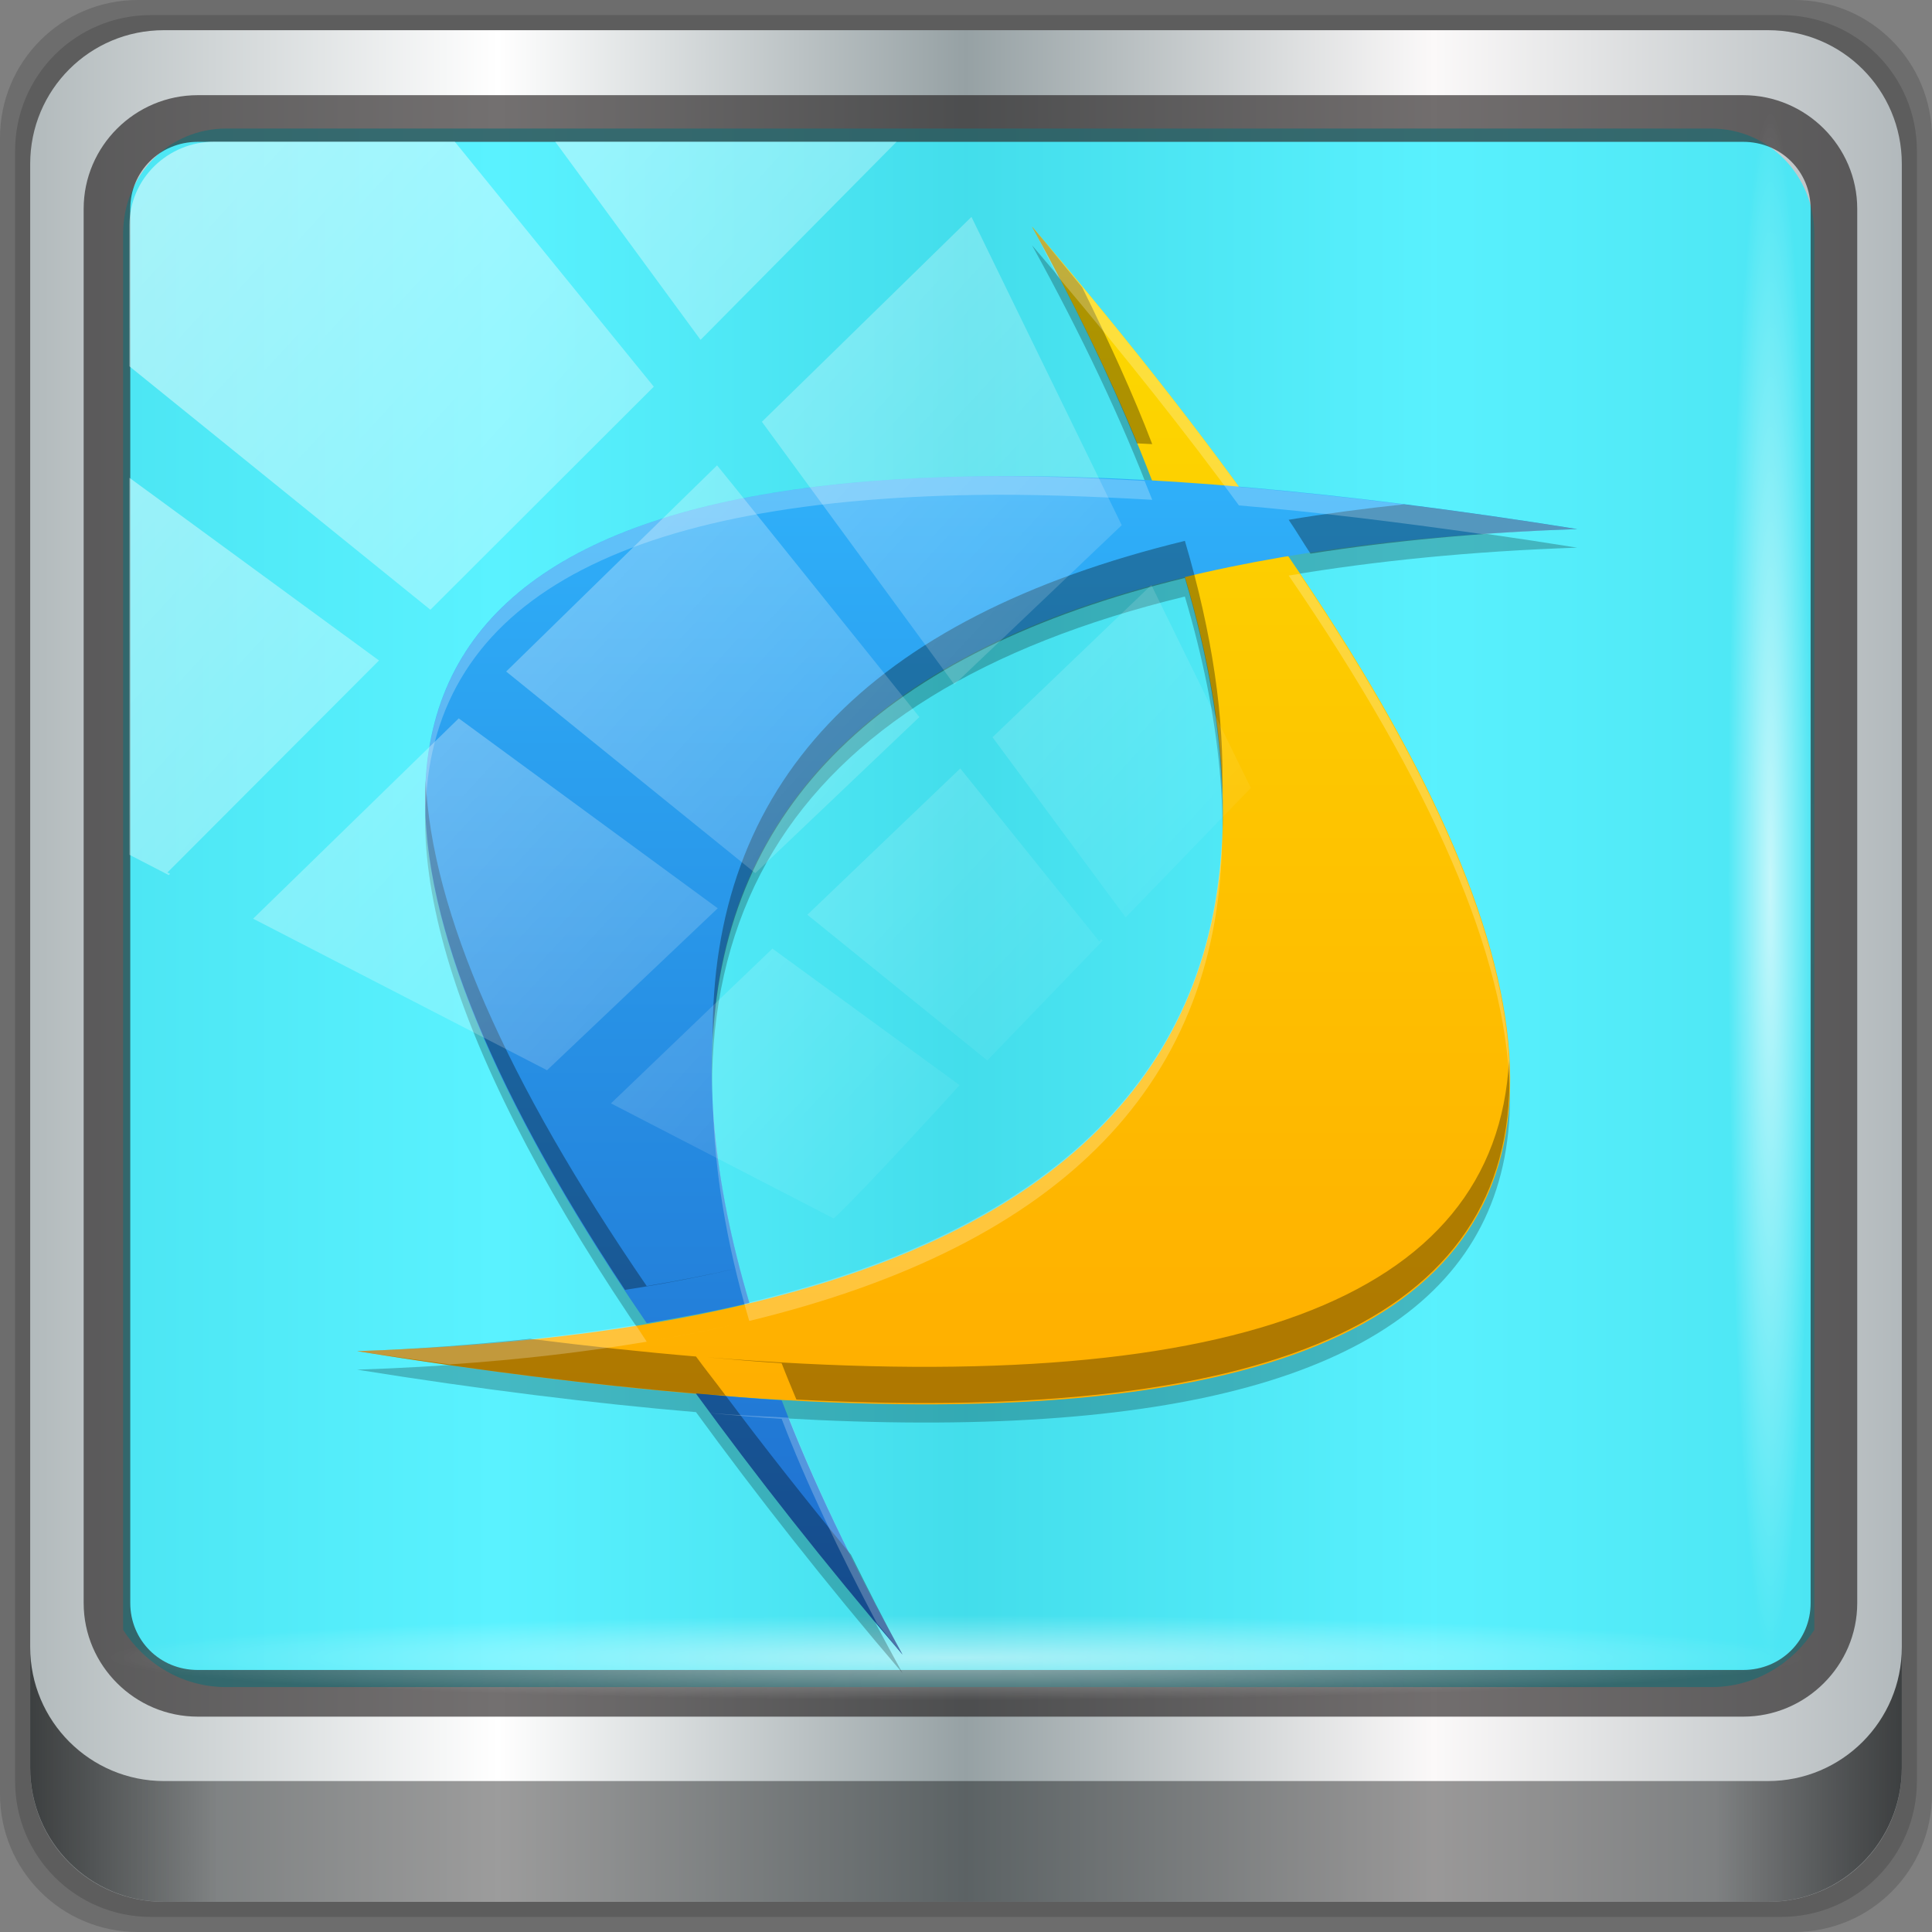 <?xml version="1.0" encoding="UTF-8" standalone="no"?>
<!-- Created with Inkscape (http://www.inkscape.org/) -->

<svg
   xmlns:dc="http://purl.org/dc/elements/1.1/"
   xmlns:cc="http://creativecommons.org/ns#"
   xmlns:rdf="http://www.w3.org/1999/02/22-rdf-syntax-ns#"
   xmlns:svg="http://www.w3.org/2000/svg"
   xmlns="http://www.w3.org/2000/svg"
   xmlns:xlink="http://www.w3.org/1999/xlink"
   xmlns:sodipodi="http://sodipodi.sourceforge.net/DTD/sodipodi-0.dtd"
   xmlns:inkscape="http://www.inkscape.org/namespaces/inkscape"
   width="96"
   height="96"
   viewBox="0 0 96 96"
   version="1.1"
   id="svg1072"
   inkscape:version="0.92.1 r15371"
   sodipodi:docname="cxmenu-cxoffice-0-cxreset.svg">
  <rect x="0" y="0" width="96" height="96" fill="#808080" stroke="none"/>
  <defs
     id="defs1066">
    <linearGradient
       y2="47"
       x2="90"
       y1="47"
       x1="6"
       gradientTransform="matrix(1.107,0,0,1.107,-4.994,-3.621)"
       gradientUnits="userSpaceOnUse"
       id="linearGradient4071"
       xlink:href="#linearGradient6139-0"
       inkscape:collect="always" />
    <linearGradient
       id="linearGradient6139-0">
      <stop
         style="stop-color:#b2babc;stop-opacity:1"
         offset="0"
         id="stop6141-2" />
      <stop
         id="stop6151-0"
         offset="0.25"
         style="stop-color:#ffffff;stop-opacity:1;" />
      <stop
         id="stop6147-1"
         offset="0.5"
         style="stop-color:#96a1a4;stop-opacity:1" />
      <stop
         style="stop-color:#fbf9f9;stop-opacity:1;"
         offset="0.75"
         id="stop6149-4" />
      <stop
         style="stop-color:#b2b9bc;stop-opacity:1"
         offset="1"
         id="stop6143-4" />
    </linearGradient>
    <linearGradient
       gradientUnits="userSpaceOnUse"
       y2="88.172"
       x2="94.5"
       y1="88.172"
       x1="1.5"
       id="linearGradient4129"
       xlink:href="#linearGradient3832-0-6-1-1"
       inkscape:collect="always"
       gradientTransform="translate(0.149,0.415)" />
    <linearGradient
       id="linearGradient3832-0-6-1-1">
      <stop
         id="stop3834-6-3-7-1"
         offset="0"
         style="stop-color:#000000;stop-opacity:1;" />
      <stop
         style="stop-color:#000000;stop-opacity:0.588;"
         offset="0.1"
         id="stop3872-2-4" />
      <stop
         id="stop3844-6-2-7-6"
         offset="0.9"
         style="stop-color:#000000;stop-opacity:0.588;" />
      <stop
         id="stop3836-5-0-2-9"
         offset="1"
         style="stop-color:#000000;stop-opacity:1;" />
    </linearGradient>
    <radialGradient
       r="43.199"
       fy="44.893"
       fx="13.948"
       cy="44.893"
       cx="13.948"
       gradientTransform="matrix(0.975,0,0,0.049,34.048,80.582)"
       gradientUnits="userSpaceOnUse"
       id="radialGradient7462"
       xlink:href="#linearGradient3737"
       inkscape:collect="always" />
    <linearGradient
       id="linearGradient3737">
      <stop
         id="stop3739"
         style="stop-color:#ffffff;stop-opacity:1"
         offset="0" />
      <stop
         id="stop3741"
         style="stop-color:#ffffff;stop-opacity:0"
         offset="1" />
    </linearGradient>
    <radialGradient
       r="43.199"
       fy="44.893"
       fx="13.948"
       cy="44.893"
       cx="13.948"
       gradientTransform="matrix(0.888,0,0,0.049,31.96,-90.317)"
       gradientUnits="userSpaceOnUse"
       id="radialGradient7464"
       xlink:href="#linearGradient3737"
       inkscape:collect="always" />
    <linearGradient
       y2="14.514"
       x2="50.528"
       y1="-28.642"
       x1="2.771"
       gradientUnits="userSpaceOnUse"
       id="linearGradient4767"
       xlink:href="#linearGradient3737"
       inkscape:collect="always" />
    <clipPath
       clipPathUnits="userSpaceOnUse"
       id="clipPath4156-4-1">
      <path
         style="opacity:0.6;fill:#ffffff;fill-opacity:1;stroke:none"
         d="m 27.046,-55.695 -14.214,13.321 h 0.061 l 15.653,21.771 10.231,-10.546 C 38.562,-32.302 27.468,-54.819 27.046,-55.695 Z M 9.647,-39.383 -5.241,-25.321 15.988,-7.806 26.372,-18.383 Z m 31.491,12.951 -9.741,9.714 8.945,12.458 7.781,-7.555 z m -49.84,4.379 -13.754,12.982 26.283,13.846 0.061,-0.062 -0.123,-0.062 L 13.599,-5.401 -8.702,-22.053 Z m 38.015,7.401 -9.803,9.775 11.579,9.559 7.628,-7.401 -8.669,-11.009 z m 20.187,5.674 -7.383,7.216 6.188,8.542 5.82,-6.137 z m -32.195,6.322 -9.557,9.498 13.662,7.185 7.934,-7.678 z m 23.312,2.374 -7.107,6.938 8.363,6.907 5.361,-5.674 -0.061,-0.092 -0.092,0.123 -6.464,-8.203 z m -8.73,8.542 -7.505,7.339 10.354,5.458 c 1.397,-1.321 5.675,-6.123 5.851,-6.322 z"
         id="path4158-0-8"
         inkscape:connector-curvature="0" />
    </clipPath>
    <linearGradient
       gradientUnits="userSpaceOnUse"
       y2="508.061"
       x2="419.088"
       y1="533.991"
       x1="419.088"
       id="linearGradient4273-6"
       xlink:href="#linearGradient859-0"
       inkscape:collect="always" />
    <linearGradient
       inkscape:collect="always"
       id="linearGradient859-0">
      <stop
         style="stop-color:#ffae00;stop-opacity:1"
         offset="0"
         id="stop861-3" />
      <stop
         style="stop-color:#fcdb00;stop-opacity:1"
         offset="1"
         id="stop863-8" />
    </linearGradient>
    <linearGradient
       gradientUnits="userSpaceOnUse"
       y2="514.123"
       x2="414.542"
       y1="539.211"
       x1="414.542"
       id="linearGradient4265-8"
       xlink:href="#linearGradient5261-6"
       inkscape:collect="always" />
    <linearGradient
       inkscape:collect="always"
       id="linearGradient5261-6">
      <stop
         style="stop-color:#1e6ccd;stop-opacity:1"
         offset="0"
         id="stop5263-4" />
      <stop
         style="stop-color:#2faff9;stop-opacity:1"
         offset="1"
         id="stop5265-9" />
    </linearGradient>
  </defs>
  <sodipodi:namedview
     id="base"
     pagecolor="#ffffff"
     bordercolor="#666666"
     borderopacity="1.0"
     inkscape:pageopacity="0.0"
     inkscape:pageshadow="2"
     inkscape:zoom="2.6260002"
     inkscape:cx="-7.3107144"
     inkscape:cy="46.080234"
     inkscape:document-units="px"
     inkscape:current-layer="g2574"
     showgrid="false"
     inkscape:showpageshadow="false"
     units="px"
     inkscape:lockguides="true"
     inkscape:window-width="1280"
     inkscape:window-height="972"
     inkscape:window-x="0"
     inkscape:window-y="26"
     inkscape:window-maximized="1">
    <sodipodi:guide
       position="0,0"
       orientation="0,96"
       id="guide1621"
       inkscape:locked="true" />
    <sodipodi:guide
       position="96,0"
       orientation="-96,0"
       id="guide1623"
       inkscape:locked="true" />
    <sodipodi:guide
       position="96,96"
       orientation="0,-96"
       id="guide1625"
       inkscape:locked="true" />
    <sodipodi:guide
       position="0,96"
       orientation="96,0"
       id="guide1627"
       inkscape:locked="true" />
  </sodipodi:namedview>
  <g
     inkscape:label="Livello 1"
     inkscape:groupmode="layer"
     id="layer1"
     transform="translate(0,-1026.52)">
    <g
       transform="translate(-0.149,1026.105)"
       style="display:inline"
       id="g2574">
      <path
         inkscape:connector-curvature="0"
         id="path3288"
         d="M 89.292,0.415 H 7.006 c -3.799,0 -6.857,3.058 -6.857,6.857 V 89.558 c 0,3.799 3.058,6.857 6.857,6.857 H 89.292 c 3.799,0 6.857,-3.058 6.857,-6.857 V 7.272 c 0,-3.799 -3.058,-6.857 -6.857,-6.857 z"
         style="display:inline;opacity:0.15;fill:#000000;fill-opacity:1;fill-rule:nonzero;stroke:none" />
      <path
         style="display:inline;opacity:0.15;fill:#000000;fill-opacity:1;fill-rule:nonzero;stroke:none"
         d="M 88.649,1.165 H 7.649 c -3.739,0 -6.75,3.01 -6.75,6.75 V 88.915 c 0,3.74 3.011,6.75 6.75,6.75 H 88.649 c 3.74,0 6.75,-3.01 6.75,-6.75 V 7.915 c 0,-3.739 -3.01,-6.75 -6.75,-6.75 z"
         id="path4085"
         inkscape:connector-curvature="0" />
      <path
         inkscape:connector-curvature="0"
         id="rect4251-1"
         d="M 88.006,1.915 H 8.292 c -3.68,0 -6.643,2.963 -6.643,6.643 V 88.272 c 0,3.68 2.963,6.643 6.643,6.643 H 88.006 c 3.68,0 6.643,-2.963 6.643,-6.643 V 8.558 c 0,-3.68 -2.963,-6.643 -6.643,-6.643 z"
         style="display:inline;fill:url(#linearGradient4071);fill-opacity:1;fill-rule:nonzero;stroke:none" />
      <path
         sodipodi:nodetypes="sscccsccscccsss"
         inkscape:connector-curvature="0"
         id="path3400-6"
         d="m 11.39,6.802 c -2.856,0 -5.124,2.315 -5.124,5.23 v 21.674 7.323 40.373 c 1.097,1.704 2.969,2.844 5.124,2.844 h 4.099 65.589 4.099 c 2.155,0 4.027,-1.14 5.124,-2.844 V 41.029 33.706 12.033 c 0,-2.916 -2.268,-5.23 -5.124,-5.23 z"
         style="display:inline;opacity:0.779;fill:#2ceeff;fill-opacity:1;fill-rule:nonzero;stroke:none;stroke-width:1.035" />
      <path
         style="color:#000000;font-style:normal;font-variant:normal;font-weight:normal;font-stretch:normal;font-size:medium;line-height:normal;font-family:Sans;-inkscape-font-specification:Sans;text-indent:0;text-align:start;text-decoration:none;text-decoration-line:none;letter-spacing:normal;word-spacing:normal;text-transform:none;writing-mode:lr-tb;direction:ltr;baseline-shift:baseline;text-anchor:start;display:inline;overflow:visible;visibility:visible;fill:#241f1f;fill-opacity:0.633;stroke:none;stroke-width:2.376;marker:none;enable-background:accumulate"
         d="m 9.974,5.144 c -3.117,0 -5.668,2.54 -5.668,5.646 v 69.278 c 0,3.106 2.551,5.646 5.668,5.646 H 86.766 c 3.117,0 5.668,-2.54 5.668,-5.646 V 10.79 c 0,-3.106 -2.551,-5.646 -5.668,-5.646 z m 0,2.319 H 86.766 c 1.888,0 3.352,1.48 3.352,3.327 v 69.278 c 0,1.846 -1.464,3.327 -3.352,3.327 H 9.974 c -1.888,0 -3.352,-1.48 -3.352,-3.327 V 10.79 c 0,-1.846 1.464,-3.327 3.352,-3.327 z"
         id="path4989"
         inkscape:connector-curvature="0" />
      <path
         id="path4118"
         d="m 1.649,82.259 v 6 c 0,3.68 2.976,6.656 6.656,6.656 H 87.993 c 3.68,0 6.656,-2.976 6.656,-6.656 v -6 c 0,3.68 -2.976,6.656 -6.656,6.656 H 8.305 c -3.68,0 -6.656,-2.976 -6.656,-6.656 z"
         style="display:inline;opacity:0.658;fill:url(#linearGradient4129);fill-opacity:1;fill-rule:nonzero;stroke:none"
         inkscape:connector-curvature="0" />
      <rect
         ry="4.25"
         rx="0"
         y="80.665"
         x="5.524"
         height="4.25"
         width="84.25"
         id="rect4131"
         style="opacity:0.55;fill:url(#radialGradient7462);fill-opacity:1;stroke:none" />
      <rect
         transform="rotate(90)"
         style="opacity:0.669;fill:url(#radialGradient7464);fill-opacity:1;stroke:none"
         id="rect4141"
         width="76.75"
         height="4.25"
         x="5.975"
         y="-90.234"
         rx="0"
         ry="4.25" />
      <g
         transform="matrix(2.394,0,0,2.304,-929.91,-1159.681)"
         id="g992">
        <path
           inkscape:connector-curvature="0"
           id="path4129"
           d="m 409.913,508.797 c 1.036,1.949 1.868,3.78 2.498,5.494 -1.295,-0.077 -2.537,-0.124 -3.664,-0.105 -12.466,0.21 -14.72,6.3 -6.828,18.264 0.744,-0.13 1.457,-0.267 2.131,-0.438 -2.363,-8.309 0.666,-13.517 9.039,-15.633 3.017,10.606 -2.705,16.167 -17.18,16.674 2.55,0.424 4.891,0.727 7.033,0.916 1.233,1.757 2.649,3.638 4.287,5.629 -1.034,-1.944 -1.88,-3.774 -2.51,-5.484 -0.497,-0.03 -1.016,-0.08 -1.539,-0.127 16.931,1.432 20.958,-4.584 12.062,-18.062 1.801,-0.313 3.781,-0.522 5.99,-0.6 -2.545,-0.423 -4.88,-0.724 -7.021,-0.912 -1.232,-1.756 -2.662,-3.626 -4.299,-5.615 z"
           style="fill:#000000;fill-opacity:0.235" />
        <path
           id="path4079"
           d="m 409.914,508.398 c 16.893,20.534 12.225,28.619 -14.004,24.256 17.605,-0.616 22.273,-8.702 14.004,-24.256 z"
           style="fill:url(#linearGradient4273-6);fill-opacity:1"
           inkscape:connector-curvature="0" />
        <path
           id="path4081"
           d="m 408.746,513.786 c -12.466,0.21 -14.718,6.3 -6.827,18.264 0.744,-0.13 1.456,-0.267 2.13,-0.438 -3.015,-10.604 2.71,-16.181 17.184,-16.688 -4.918,-0.818 -9.085,-1.195 -12.487,-1.138 z m -5.806,19.781 c 1.233,1.758 2.65,3.639 4.289,5.631 -1.034,-1.944 -1.88,-3.774 -2.509,-5.485 -0.574,-0.034 -1.172,-0.092 -1.78,-0.146 z"
           style="fill:url(#linearGradient4265-8);fill-opacity:1"
           inkscape:connector-curvature="0" />
        <path
           id="path4138"
           transform="translate(384.571,499.798)"
           d="m 25.342,8.6 c 0.874,1.645 1.595,3.2 2.18,4.678 0.108,0.006 0.21,0.009 0.318,0.016 -0.395,-1.075 -0.898,-2.213 -1.453,-3.381 -0.35,-0.439 -0.674,-0.861 -1.045,-1.312 z m 7.725,5.992 c -0.83,0.093 -1.632,0.201 -2.395,0.334 0.166,0.252 0.296,0.484 0.453,0.73 1.681,-0.272 3.509,-0.458 5.537,-0.529 -1.25,-0.208 -2.446,-0.385 -3.596,-0.535 z m -4.549,0.789 c -6.596,1.667 -9.859,5.262 -9.799,10.771 0.252,-5.062 3.524,-8.385 9.799,-9.971 0.478,1.681 0.734,3.234 0.773,4.662 0.053,-1.642 -0.204,-3.462 -0.773,-5.463 z m -15.758,5.174 c -0.15,2.776 1.247,6.445 4.137,10.979 0.832,-0.133 1.617,-0.293 2.365,-0.475 -0.612,0.147 -1.246,0.276 -1.914,0.393 -2.931,-4.443 -4.459,-8.074 -4.588,-10.896 z m 22.486,6.027 c -0.263,5.186 -5.804,7.322 -16.637,6.406 0.523,0.047 1.042,0.097 1.539,0.127 0.095,0.257 0.202,0.523 0.307,0.785 10.104,0.547 15.054,-1.881 14.791,-7.318 z m -20.316,6.008 c -1.138,0.123 -2.318,0.221 -3.592,0.266 2.55,0.424 4.891,0.727 7.033,0.916 1.233,1.757 2.649,3.638 4.287,5.629 -0.393,-0.74 -0.733,-1.448 -1.07,-2.154 -0.939,-1.185 -1.807,-2.329 -2.596,-3.426 -0.129,-0.012 -0.253,-0.02 -0.383,-0.031 0.132,0.011 0.247,0.013 0.377,0.023 -0.199,-0.277 -0.425,-0.571 -0.615,-0.842 -1.094,-0.096 -2.243,-0.224 -3.441,-0.381 z"
           style="fill:#000000;fill-opacity:0.314"
           inkscape:connector-curvature="0" />
        <path
           id="path4073"
           d="m 25.342,8.6 c 0.193,0.363 0.343,0.702 0.521,1.057 1.41,1.74 2.685,3.402 3.777,4.959 1.571,0.138 3.284,0.358 5.07,0.621 0.632,-0.047 1.278,-0.086 1.951,-0.109 -2.545,-0.423 -4.881,-0.724 -7.021,-0.912 -1.232,-1.756 -2.662,-3.626 -4.299,-5.615 z m -1.166,5.389 c -7.806,0.131 -11.606,2.569 -11.42,7.311 0.042,-4.476 3.839,-6.783 11.42,-6.91 1.127,-0.019 2.369,0.029 3.664,0.105 -0.049,-0.134 -0.107,-0.273 -0.158,-0.408 -1.237,-0.071 -2.425,-0.116 -3.506,-0.098 z m 6.723,2.104 c -0.074,0.012 -0.153,0.022 -0.227,0.035 2.989,4.529 4.512,8.21 4.584,11.055 0.068,-2.819 -1.393,-6.52 -4.357,-11.09 z m -1.605,5.537 c -0.161,5.188 -3.45,8.57 -9.818,10.174 -0.441,-1.553 -0.692,-2.998 -0.756,-4.334 0.028,1.449 0.27,3.022 0.756,4.734 6.529,-1.644 9.814,-5.163 9.818,-10.574 z M 19.223,32.268 c -0.598,0.143 -1.214,0.269 -1.865,0.383 0.647,-0.113 1.271,-0.239 1.865,-0.383 z m -2.102,0.023 c -1.747,0.292 -3.659,0.49 -5.783,0.564 0.668,0.111 1.284,0.192 1.924,0.287 1.464,-0.104 2.823,-0.27 4.086,-0.49 -0.082,-0.124 -0.147,-0.238 -0.227,-0.361 z m 1.559,1.902 c 5.09e-4,7.18e-4 0.001,0.001 0.002,0.002 0.498,0.045 0.993,0.093 1.467,0.121 0.509,1.385 1.196,2.868 1.975,4.406 0.185,0.229 0.344,0.445 0.535,0.678 -0.959,-1.805 -1.75,-3.506 -2.363,-5.109 -0.535,-0.03 -1.051,-0.051 -1.615,-0.098 z"
           style="fill:#ffffff;fill-opacity:0.235"
           inkscape:connector-curvature="0"
           transform="translate(384.571,499.798)" />
      </g>
      <rect
         clip-path="url(#clipPath4156-4-1)"
         ry="3.957"
         rx="3.957"
         y="-30"
         x="2"
         height="69.024"
         width="75.966"
         id="rect4146"
         style="opacity:0.508;fill:url(#linearGradient4767);fill-opacity:1;stroke:none"
         transform="matrix(1.069,0,0,1.048,4.444,38.894)" />
    </g>
  </g>
</svg>
